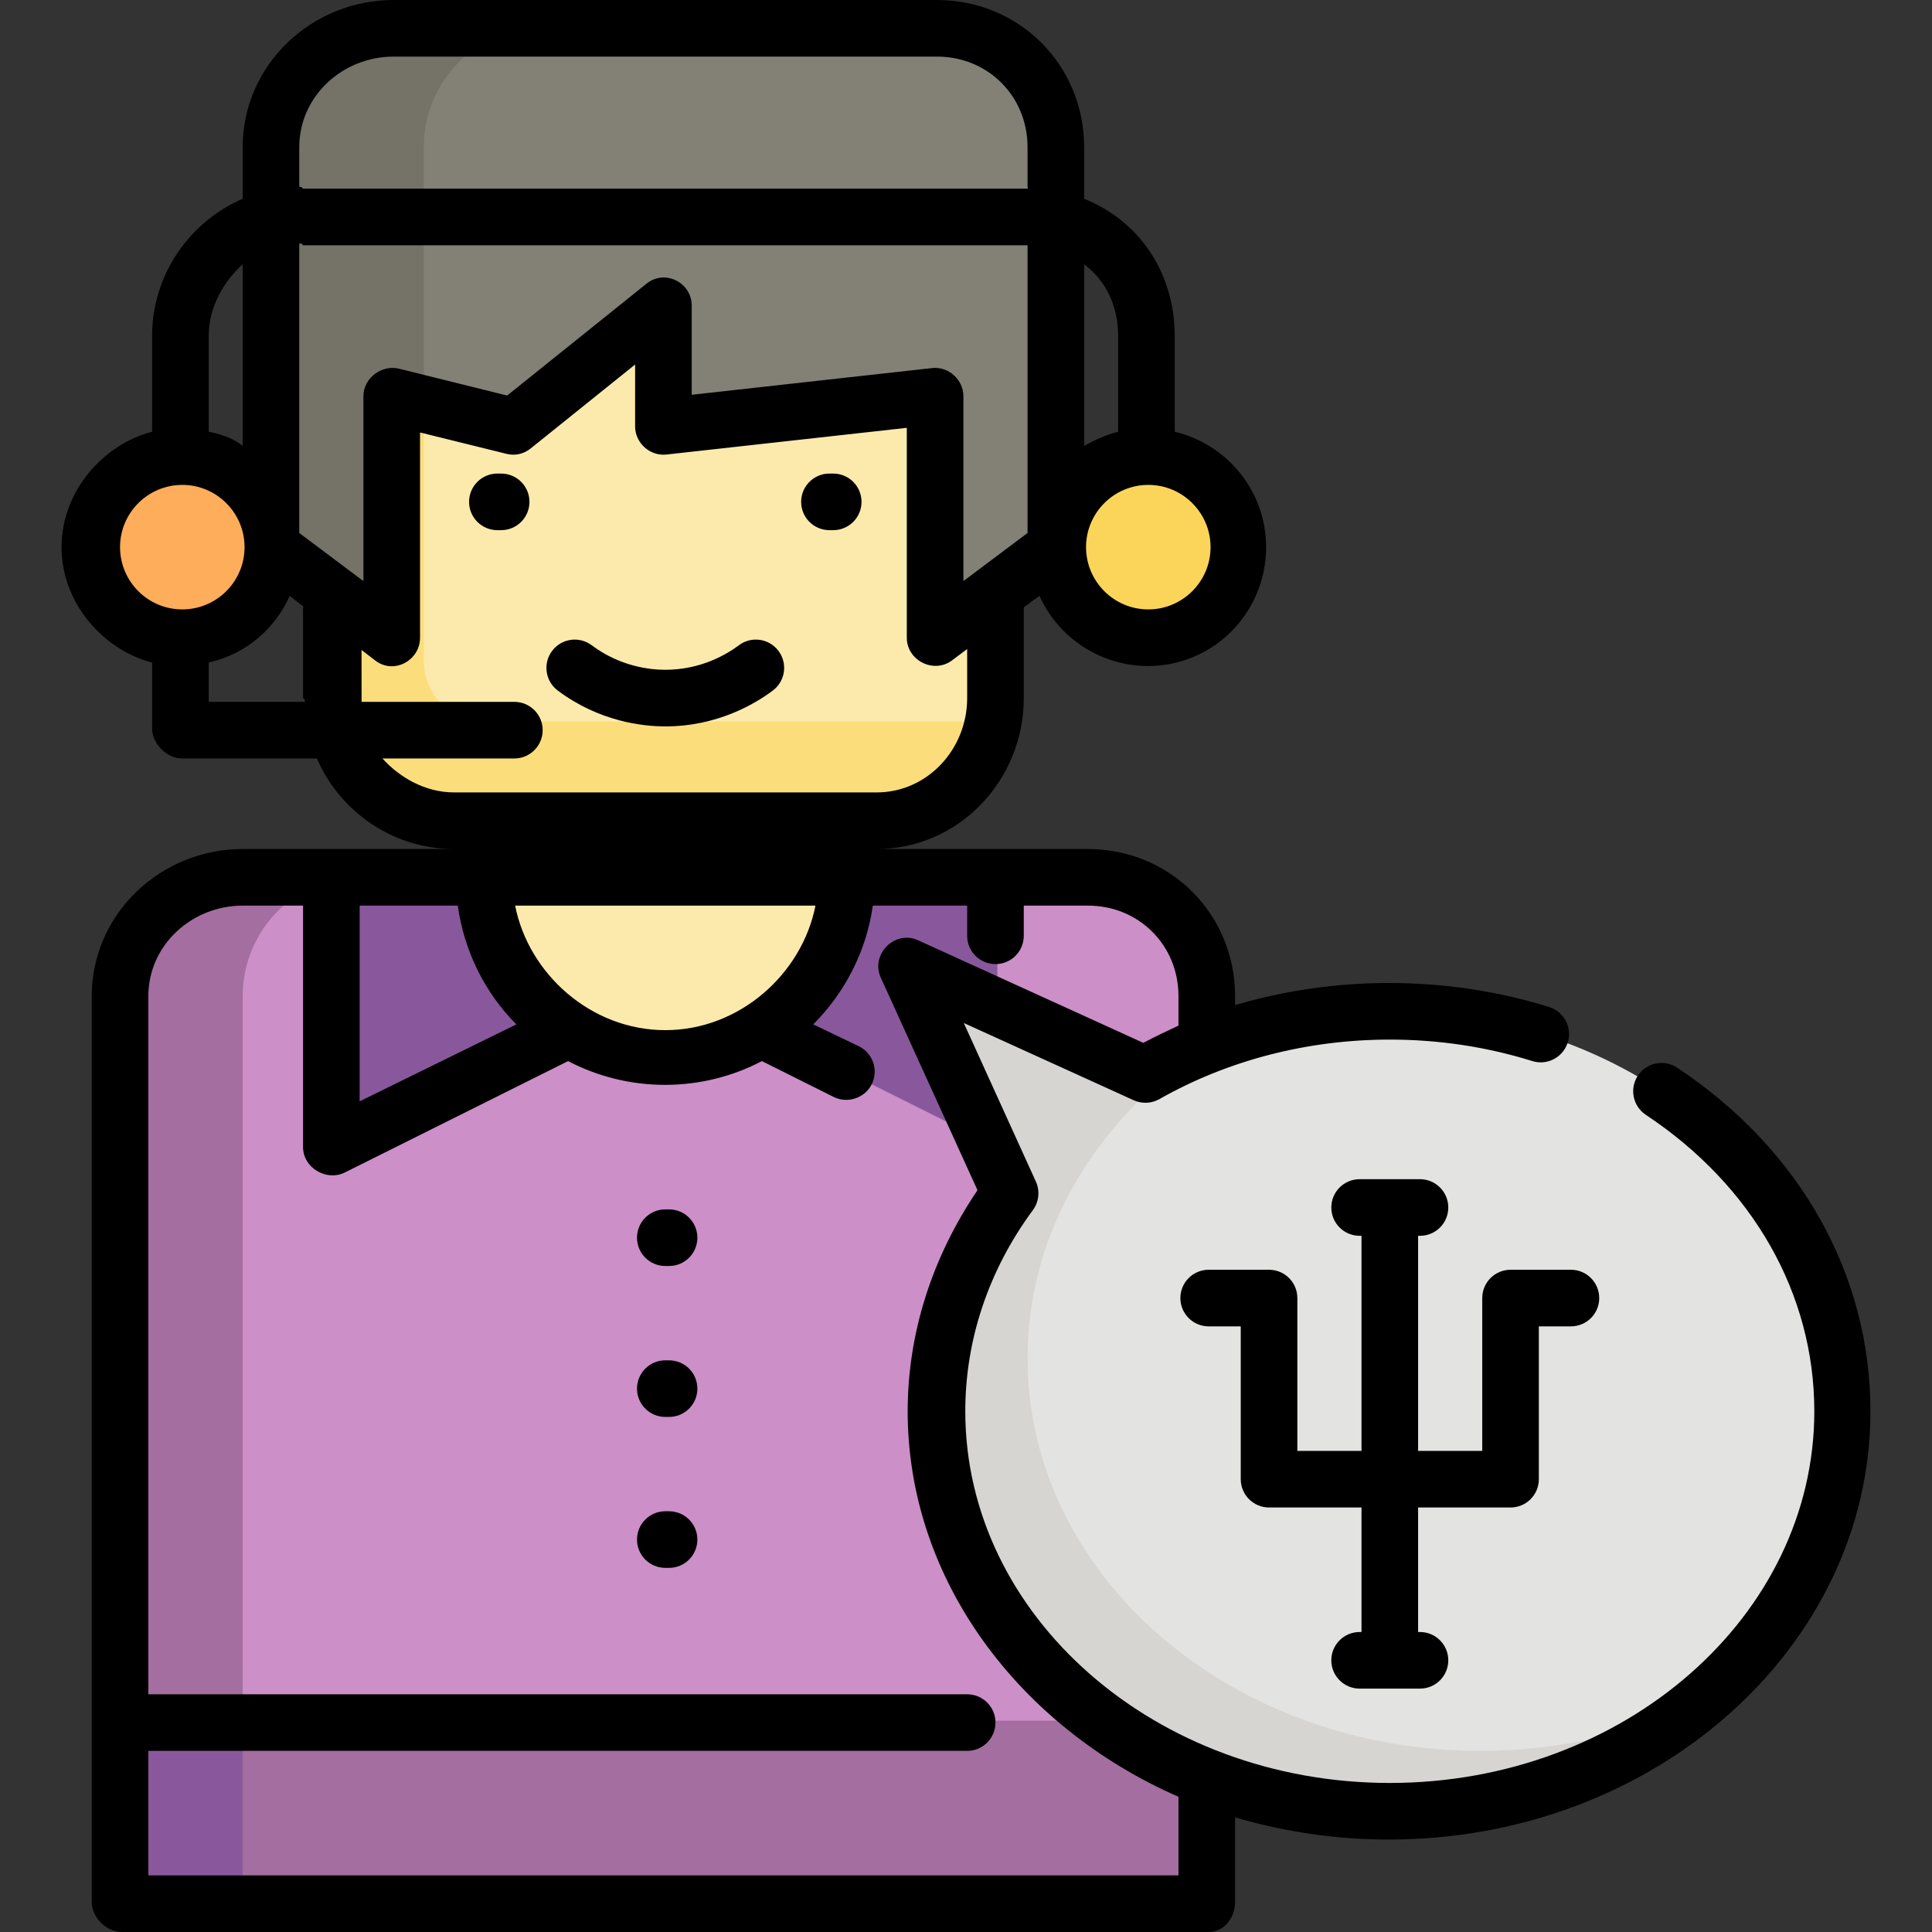 <?xml version="1.0" encoding="iso-8859-1"?>
<!-- Generator: Adobe Illustrator 19.0.0, SVG Export Plug-In . SVG Version: 6.00 Build 0)  -->
<svg xmlns="http://www.w3.org/2000/svg" xmlns:xlink="http://www.w3.org/1999/xlink" version="1.1" id="Capa_1" x="0px" y="0px" viewBox="0 0 512 512" style="enable-background:new 0 0 512 512;" xml:space="preserve">
<rect x="0" y="0" width="512" height="512" fill="#333333" stroke="none"/>
<path style="fill:#FCEAAC;" d="M320.311,502.925h-288V263.166c0-17.665,14.32-31.985,31.985-31.985h224.03  c17.665,0,31.985,14.32,31.985,31.985V502.925z"/>
<path style="fill:#CC8FC8;" d="M288.311,232h-64c0,26.51-21.49,48-48,48s-48-21.49-48-48h-64c-17.673,0-32,14.327-32,32v240h288V264  C320.311,246.327,305.984,232,288.311,232z"/>
<g>
	<path style="fill:#A46EA0;" d="M96.311,232h-32c-17.673,0-32,14.327-32,32v240h32V264C64.311,246.327,78.637,232,96.311,232z"/>
	<rect x="32.308" y="456" style="fill:#A46EA0;" width="288" height="48"/>
</g>
<g>
	<rect x="32.308" y="456" style="fill:#89589C;" width="32" height="48"/>
	<path style="fill:#89589C;" d="M150.89,272.71c-13.556-8.483-22.579-23.54-22.579-40.71h-40v72L150.89,272.71z"/>
	<path style="fill:#89589C;" d="M264.311,232h-40c0,17.171-9.023,32.227-22.579,40.71L264.311,304V232z"/>
</g>
<path style="fill:#FCEAAC;" d="M232.326,215.196h-112.03c-17.665,0-31.985-14.32-31.985-31.985V37.361h176V183.21  C264.311,200.876,249.99,215.196,232.326,215.196z"/>
<path style="fill:#FBDD7B;" d="M256.311,191.218h-128c-8.837,0-16-7.157-16-15.985V37.361h-24v145.865  c0,17.656,14.327,31.97,32,31.97h112c15.203,0,27.92-10.595,31.181-24.795C261.182,190.93,258.781,191.218,256.311,191.218z"/>
<path style="fill:#838076;" d="M72.311,39v106l32,24v-64l32,8l40-32v32l72-8v64l32-24V39c0-17.673-14.327-32-32-32h-144  C86.637,7,72.311,21.327,72.311,39z"/>
<g>
	<polygon style="fill:#757267;" points="144.311,106.6 145.834,105.381 144.311,105  "/>
	<path style="fill:#757267;" d="M112.311,39c0-17.673,14.327-32,32-32h-40c-17.673,0-32,14.327-32,32v106l32,24v-64l8,2V39z"/>
</g>
<ellipse style="fill:#FAD55A;" cx="304.308" cy="143.26" rx="24" ry="23.977"/>
<circle style="fill:#FEAD5A;" cx="48.308" cy="145" r="24"/>
<path style="fill:#E3E3E1;" d="M368.311,268c-23.852,0-46.077,6.148-64.759,16.746L240.311,256l27.378,60.232  c-12.253,16.619-19.378,36.457-19.378,57.768c0,58.542,53.726,106,120,106s120-47.458,120-106S434.585,268,368.311,268z"/>
<path style="fill:#D6D5D1;" d="M392.311,464c-66.274,0-120-46.563-120-104c0-33.963,18.787-64.12,47.843-83.101  c-5.784,2.242-11.338,4.86-16.602,7.847L240.311,256l27.378,60.232c-12.253,16.619-19.378,36.457-19.378,57.768  c0,58.542,53.726,106,120,106c32.174,0,61.389-11.186,82.937-29.394C433.838,459.13,413.732,464,392.311,464z"/>
<path d="M132.811,125.5h-1c-4.142,0-7.5,3.357-7.5,7.5s3.358,7.5,7.5,7.5h1c4.142,0,7.5-3.357,7.5-7.5S136.953,125.5,132.811,125.5z  "/>
<path d="M220.811,125.5h-1c-4.142,0-7.5,3.357-7.5,7.5s3.358,7.5,7.5,7.5h1c4.142,0,7.5-3.357,7.5-7.5S224.953,125.5,220.811,125.5z  "/>
<path d="M195.81,171.001c-3.236,2.427-10.072,6.499-19.5,6.499c-4.046,0-11.959-0.845-19.5-6.5c-3.313-2.484-8.015-1.813-10.5,1.5  s-1.813,8.015,1.5,10.5c11.021,8.266,22.587,9.5,28.5,9.5c13.779,0,23.771-5.952,28.5-9.501c3.313-2.485,3.985-7.187,1.499-10.5  C203.825,169.188,199.123,168.514,195.81,171.001z"/>
<path d="M177.311,320.5h-1c-4.142,0-7.5,3.357-7.5,7.5s3.358,7.5,7.5,7.5h1c4.142,0,7.5-3.357,7.5-7.5S181.453,320.5,177.311,320.5z  "/>
<path d="M177.311,360.5h-1c-4.142,0-7.5,3.357-7.5,7.5s3.358,7.5,7.5,7.5h1c4.142,0,7.5-3.357,7.5-7.5S181.453,360.5,177.311,360.5z  "/>
<path d="M177.311,400.5h-1c-4.142,0-7.5,3.357-7.5,7.5s3.358,7.5,7.5,7.5h1c4.142,0,7.5-3.357,7.5-7.5S181.453,400.5,177.311,400.5z  "/>
<path d="M444.458,282.944c-3.449-2.29-8.105-1.35-10.396,2.103c-2.291,3.451-1.349,8.105,2.103,10.396  c28.373,18.826,44.646,47.459,44.646,78.558c0,54.313-50.468,98.5-112.5,98.5s-112.5-44.187-112.5-98.5  c0-18.984,6.194-37.421,17.914-53.316c1.614-2.188,1.917-5.079,0.792-7.555l-19.103-42.025l45.034,20.471  c2.186,0.993,4.715,0.881,6.805-0.305c18.184-10.316,39.298-15.77,61.058-15.77c12.963,0,25.668,1.914,37.763,5.689  c3.952,1.237,8.159-0.971,9.394-4.925c1.234-3.953-0.971-8.159-4.925-9.394c-13.542-4.228-28.001-6.371-42.481-6.371  c-13.88,0-27.75,2.005-40.75,5.865V264c0-21.78-17.22-39-39-39h-56c21.78,0,39-18.22,39-40v-24c0-0.081,0.24-0.16,0.238-0.241  l3.918-2.845c4.942,10.945,16.014,18.585,28.782,18.585c17.369,0,31.281-14.131,31.281-31.5c0-14.785-10.219-27.216-24.219-30.591  V89c0-16.281-9-30.29-24-36.328V39c0-21.78-17.22-39-39-39h-144c-21.78,0-40,17.22-40,39v13.672c-14,6.038-24,20.047-24,36.328  v25.409c-13,3.375-24,15.806-24,30.591s11,27.216,24,30.591V193c0,4.143,3.858,8,8,8h35.672c6.038,14,20.047,24,36.328,24h-56  c-21.78,0-40,17.22-40,39v240c0,4.143,3.858,8,8,8h288c4.143,0,7-3.857,7-8v-22.372c13,3.806,26.599,5.872,40.75,5.872  c70.304,0,127.625-50.916,127.625-113.5C495.686,337.786,477.094,304.598,444.458,282.944z M287.311,70.042  c6,4.497,9,11.324,9,18.958v25.409c-3,0.791-6,2.074-9,3.772V70.042z M304.311,128.5c9.098,0,16.5,7.402,16.5,16.5  s-7.402,16.5-16.5,16.5s-16.5-7.402-16.5-16.5S295.213,128.5,304.311,128.5z M79.311,39c0-13.51,11.491-24,25-24h144  c13.51,0,24,10.49,24,24v10.513c0-0.002,0.168,0.487,0,0.487h-192c-0.168,0,0-0.489-1-0.487L79.311,39L79.311,39z M55.311,89  c0-7.634,4-14.461,9-18.958v48.139c-2-1.698-5-2.981-9-3.772C55.311,114.409,55.311,89,55.311,89z M31.811,145  c0-9.098,7.402-16.5,16.5-16.5s16.5,7.402,16.5,16.5s-7.402,16.5-16.5,16.5S31.811,154.098,31.811,145z M55.311,186v-10.409  c10-2.324,17.528-8.947,21.469-17.676l3.668,2.845c-0.003,0.081-0.137,0.16-0.137,0.241v24c0,0.167,0.511,0,0.513,1H55.311V186z   M79.311,141.25V64.513c1-0.003,0.832,0.487,1,0.487h192c0.168,0,0-0.491,0-0.487v76.737l-17,12.75v-49  c0-4.396-3.951-7.949-8.328-7.454l-63.672,7.074V81c0-6.153-7.114-9.712-11.935-5.856l-36.975,29.68l-28.584-7.1  c-4.662-1.166-9.506,2.479-9.506,7.276v49L79.311,141.25z M101.353,201h34.958c4.142,0,7.5-3.357,7.5-7.5s-3.358-7.5-7.5-7.5H95.823  c-0.003-1-0.013-13.75-0.013-13.75l3.75,2.875c4.853,3.64,11.75-0.072,11.75-6.125v-54.395l22.931,5.671  c2.27,0.566,4.551,0.042,6.379-1.42l27.69-22.252V113c0,4.395,3.952,7.953,8.328,7.454l63.672-7.074V169c0,6.046,7.143,9.642,12,6  l4-3v13c0,13.51-10.491,25-24,25h-112C112.677,210,105.85,206,101.353,201z M216.103,240c-3.529,18-20.024,33-39.792,33  s-36.264-15-39.792-33H216.103z M95.311,240h26.005c1.67,12,7.15,23.092,15.532,31.472l-41.537,20.394V240z M312.311,497h-273v-33  h217c4.143,0,7.5-3.357,7.5-7.5s-3.357-7.5-7.5-7.5h-217V264c0-13.51,11.491-24,25-24h16v64c0,5.465,6.196,9.162,11.104,6.708  l59.136-29.505c7.674,4.014,16.453,6.297,25.697,6.297s17.992-2.283,25.666-6.297l19.028,9.505c3.658,1.832,8.244,0.299,10.07-3.354  c1.852-3.704,0.354-8.21-3.351-10.062l-12.139-5.82c8.382-8.38,14.114-19.472,15.784-31.472h25.005v8c0,4.143,3.357,7.5,7.5,7.5  s7.5-3.357,7.5-7.5v-8h17c13.51,0,24,10.49,24,24v7.803c-3,1.4-6.199,2.912-9.32,4.563l-59.701-27.194  c-6.172-2.804-12.676,3.758-9.869,9.932l25.628,56.314c-11.967,17.65-18.504,37.813-18.504,58.582  c0,44.886,29.766,83.768,71.766,102.17V497z"/>
<path d="M392.811,344v40.5h-17v-57h0.5c4.143,0,7.5-3.357,7.5-7.5s-3.357-7.5-7.5-7.5h-16c-4.143,0-7.5,3.357-7.5,7.5  s3.357,7.5,7.5,7.5h0.5v57h-17V344c0-4.143-3.357-7.5-7.5-7.5h-16c-4.143,0-7.5,3.357-7.5,7.5s3.357,7.5,7.5,7.5h8.5V392  c0,4.143,3.357,7.5,7.5,7.5h24.5v33h-0.5c-4.143,0-7.5,3.357-7.5,7.5s3.357,7.5,7.5,7.5h16c4.143,0,7.5-3.357,7.5-7.5  s-3.357-7.5-7.5-7.5h-0.5v-33h24.5c4.143,0,7.5-3.357,7.5-7.5v-40.5h8.5c4.143,0,7.5-3.357,7.5-7.5s-3.357-7.5-7.5-7.5h-16  C396.168,336.5,392.811,339.857,392.811,344z"/>
<g>
</g>
<g>
</g>
<g>
</g>
<g>
</g>
<g>
</g>
<g>
</g>
<g>
</g>
<g>
</g>
<g>
</g>
<g>
</g>
<g>
</g>
<g>
</g>
<g>
</g>
<g>
</g>
<g>
</g>
</svg>
